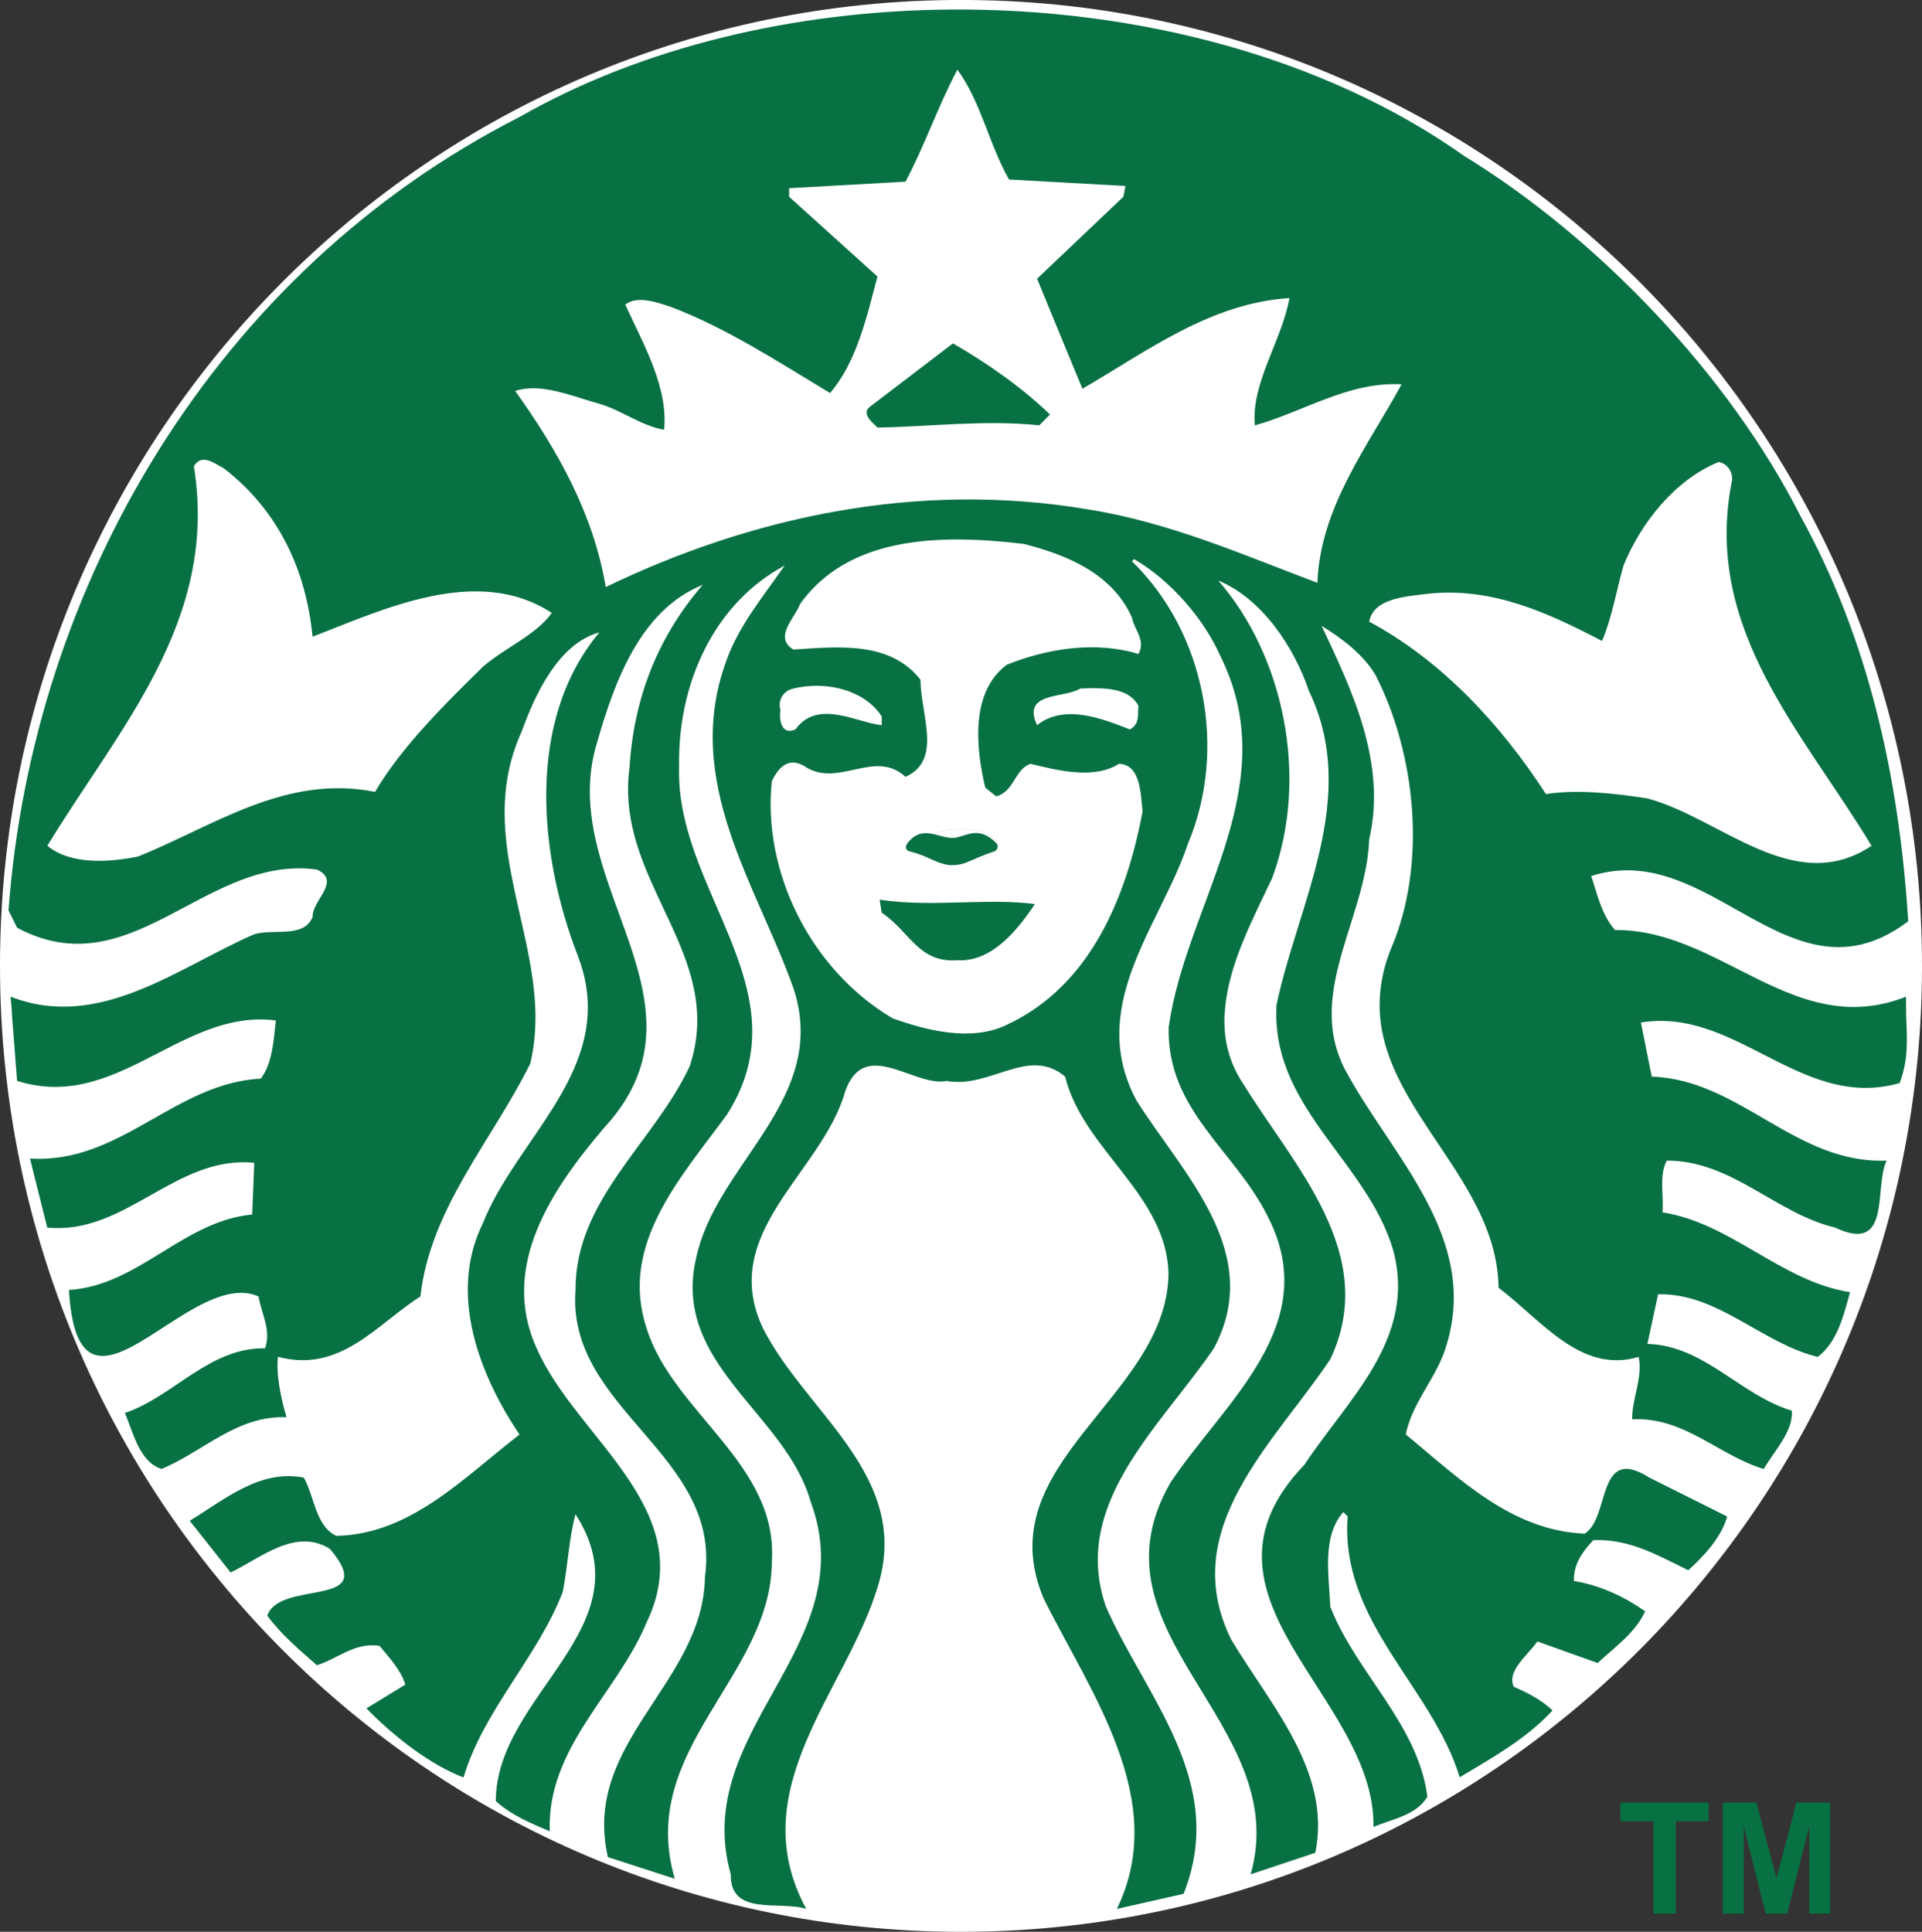 <?xml version="1.0" encoding="UTF-8"?>
<svg xmlns="http://www.w3.org/2000/svg" xmlns:xlink="http://www.w3.org/1999/xlink" width="196pt" height="197pt" viewBox="0 0 196 197" version="1.1">
<rect x="0" y="0" width="196" height="197" fill="#333333" stroke="none"/>
<g id="surface1">
<path style=" stroke:none;fill-rule:nonzero;fill:rgb(100%,100%,100%);fill-opacity:1;" d="M 196 98.496 C 196 152.898 152.121 197 98 197 C 43.875 197 0 152.898 0 98.496 C 0 44.098 43.875 -0.004 98 -0.004 C 152.121 -0.004 196 44.098 196 98.496 "/>
<path style=" stroke:none;fill-rule:nonzero;fill:rgb(3.499%,44.299%,26.299%);fill-opacity:1;" d="M 93.664 85.812 C 93.805 86.402 93.301 87.281 94.098 87.578 C 94.879 87.406 95.871 87.488 96.898 87.57 C 98.949 87.734 101.129 87.898 102.004 86.039 C 101.09 85.016 99.594 84.551 98.031 84.551 C 96.465 84.551 94.84 85.008 93.664 85.812 M 89.703 91.746 L 89.914 93.074 C 92.777 94.98 93.66 98.215 97.625 97.922 C 101.141 98.129 103.777 94.836 105.531 92.199 C 103.258 91.883 100.746 91.953 98.168 92.02 C 95.355 92.098 92.461 92.172 89.703 91.746 M 167.98 81.414 C 175.453 83.395 182.945 91.531 190.855 86.254 C 183.969 74.82 173.715 64.262 176.566 49.312 C 176.863 48.289 176.203 47.258 175.258 47.113 C 170.785 48.938 167.324 53.344 165.559 57.672 C 164.828 60.23 164.398 62.953 163.375 65.363 C 158.02 62.578 152.309 59.879 145.781 60.531 C 143.434 60.824 140.059 60.98 139.625 63.395 C 147.027 67.352 153.113 73.953 157.652 80.98 C 160.812 80.469 164.684 80.906 167.98 81.414 M 142.926 39.191 C 137.496 38.906 132.953 41.984 127.973 43.379 C 127.535 39.137 130.758 34.656 131.492 30.398 C 123.434 30.914 117.051 35.77 110.383 39.645 C 108.84 35.914 107.289 32.168 105.758 28.426 L 114.555 20.066 L 114.777 18.965 L 102.898 18.305 C 100.852 14.719 100.047 10.398 97.629 7.102 C 95.648 10.84 94.32 14.797 92.34 18.527 L 80.473 19.191 L 80.473 20.066 L 89.48 28.199 C 88.379 32.379 87.355 36.922 84.648 40.078 C 79.371 36.918 74.168 33.48 68.383 31.285 C 66.992 30.836 65.008 30.105 63.762 31.059 C 65.59 35.09 68.152 39.43 67.723 43.828 C 65.301 43.387 63.398 41.832 61.125 41.18 C 58.406 40.438 55.18 38.988 52.539 39.871 C 56.941 46.023 60.531 52.465 61.773 59.867 C 76.363 52.824 93.383 48.953 111.047 51.961 C 119.328 53.281 126.941 56.652 134.344 59.434 C 134.637 51.664 139.547 45.426 142.926 39.191 M 111.012 70.184 C 110.723 70.188 110.438 70.203 110.152 70.215 C 108.617 71.238 104.141 70.5 105.758 73.949 C 108.543 71.742 112.43 73.289 115.215 74.383 C 116.242 73.871 116.02 72.848 116.09 71.961 C 115.191 70.297 113.059 70.141 111.012 70.184 M 115.426 62.953 C 113.379 58.41 108.688 56.57 104.43 55.473 C 102.344 55.215 100.176 55.039 98.027 55.02 C 97.625 55.016 97.223 55.012 96.824 55.02 C 90.816 55.141 85.074 56.684 81.566 61.629 C 81.062 63.023 78.852 64.984 80.906 66.238 C 85.523 65.941 90.793 65.363 93.871 69.324 C 93.871 72.848 96.145 77.531 92.336 79.219 C 90.691 77.695 88.887 78.098 87.051 78.5 C 85.363 78.871 83.652 79.238 82.008 78.117 C 80.391 77.164 79.371 78.277 78.707 79.668 C 77.754 88.754 82.512 98.781 91.012 103.84 C 94.457 105.082 99.09 106.266 102.684 104.5 C 111.332 100.473 114.914 91.242 116.523 82.738 C 116.309 81.121 116.387 77.969 114.113 77.891 C 111.551 79.516 107.812 78.555 105.098 77.891 C 103.488 78.41 103.414 80.762 101.586 81.207 L 100.473 80.316 C 99.52 76.293 98.93 70.574 102.672 67.789 C 106.855 66.102 111.766 65.363 116.09 66.688 C 116.895 65.297 115.648 64.199 115.426 62.953 M 79.582 72.398 C 79.438 73.348 79.656 75.039 81.117 74.383 C 83.395 71.23 87.422 73.727 89.914 73.949 L 89.914 73.062 C 88.547 70.914 85.738 69.836 82.883 69.945 C 82.223 69.969 81.555 70.062 80.91 70.215 C 79.953 70.426 79.289 71.301 79.582 72.398 M 56.27 62.504 C 48.648 57.516 38.98 62.211 31.875 64.926 C 31.215 58.254 28.508 52.176 22.855 47.777 C 22.309 47.504 21.551 46.93 20.867 46.887 C 20.461 46.859 20.07 47.027 19.77 47.551 C 22.328 63.305 12.086 74.301 4.828 86.25 C 7.246 88.227 11.129 87.93 14.059 87.352 C 21.754 84.273 29.082 78.918 38.246 80.754 C 40.953 76.137 45.508 71.664 49.238 68 C 51.52 66.023 54.652 64.773 56.27 62.504 M 194.379 103.297 C 194.453 105.777 194.688 107.91 193.719 110.449 C 188.453 111.945 184.133 109.734 179.812 107.523 C 175.895 105.52 171.969 103.516 167.336 104.277 L 168.438 109.789 C 177.449 110.086 183.082 118.73 192.395 118.355 C 191.07 121 192.984 127.965 187.125 125.18 C 181.039 123.719 176.641 118.355 169.973 118.355 C 169.168 119.836 169.676 121.879 169.535 123.629 C 176.57 124.73 181.629 130.676 188.66 131.773 C 188 134.191 187.344 136.895 185.363 138.371 C 179.645 136.977 175.176 131.84 169.086 131.988 L 167.996 137.047 C 173.785 137.195 177.527 142.316 182.73 143.855 C 182.871 145.988 180.965 147.898 179.863 149.805 C 175.246 148.414 171.727 144.449 166.449 144.742 C 166.375 142.754 167.555 140.496 167.109 138.371 C 161.184 140.133 157.211 134.629 152.816 131.324 C 152.691 120.516 141.312 113.422 140.711 103.297 C 140.598 101.277 140.902 99.125 141.824 96.809 C 145.562 88.16 144.391 76.934 140.289 68.871 C 139.043 66.754 136.836 65.074 134.777 63.828 C 137.785 70.211 141.453 77.746 139.625 85.59 C 139.41 91.645 135.84 97.461 135.801 103.297 C 135.785 105.379 136.227 107.461 137.426 109.562 C 142.191 118.148 150.77 126.277 147.547 137.047 C 146.656 140.355 144.02 142.91 143.359 146.277 C 148.938 150.898 154.211 156.102 161.609 156.395 C 164.246 154.715 162.781 147.242 168.207 150.688 L 176.129 154.648 C 175.551 156.77 173.773 158.672 172.168 160.129 C 169.16 158.668 166.23 156.914 162.484 157.055 C 161.379 158.23 160.43 159.547 160.512 161.227 C 163.148 161.66 165.566 162.773 167.77 164.316 C 166.746 166.52 164.758 167.898 162.922 169.586 L 156.777 167.391 C 155.754 168.855 153.621 170.398 154.371 172.012 C 155.758 172.605 157.297 173.406 158.316 174.434 C 155.602 177.367 152.164 179.254 148.859 181.242 C 146.008 171.93 136.621 165.398 137.43 154.633 L 136.992 154.195 C 134.785 156.68 135.523 160.645 135.664 163.863 C 138.305 170.609 144.605 175.82 145.562 183.215 C 144.457 185.117 141.973 185.496 140.062 186.305 C 140.281 172.969 120.059 162.855 133.027 149.363 C 137.352 142.762 144.602 136.457 142.031 127.359 C 139.395 118.582 130.07 113.141 130.152 103.297 L 130.168 102.531 C 132.289 92.266 138.742 81.344 133.465 70.426 C 131.992 66.031 128.707 61.043 124.234 59.203 C 130.902 66.836 133.547 79.285 129.73 89.551 C 127.809 93.637 125.164 98.5 124.898 103.301 L 124.883 103.301 C 124.738 105.809 125.254 108.301 126.871 110.664 C 131.934 118.879 140.723 127.898 135.664 138.602 C 129.949 147.172 119.98 155.891 125.547 167.18 C 129.578 173.926 135.812 180.652 134.133 188.941 L 127.535 191.141 C 131.934 175.68 110.383 166.594 119.402 151.129 C 124.973 142.848 134.938 135.074 129.297 124.082 C 125.926 117.27 118.961 113.238 119.18 104.727 L 119.418 103.301 C 121.688 91.23 130.863 79.805 124.449 66.902 C 122.762 63.094 119.395 59.211 115.652 57.012 L 115.43 57.234 C 122.906 64.492 125.184 76.43 121.148 86.027 C 119.27 91.66 115.141 97.27 114.301 103.301 C 113.898 106.145 114.234 109.098 115.883 112.203 C 120.645 119.746 128.996 127.746 123.785 137.5 C 118.297 145.555 109.133 153.391 112.789 163.867 C 116.824 173.031 125.242 181.766 120.695 193.129 L 113.891 194.668 C 119.312 183.59 111.184 172.602 106.422 162.996 C 100.625 149.215 118.867 142.617 119.16 130.016 C 119.09 121.887 110.445 117.27 108.617 109.793 C 106.406 107.926 104.145 108.707 101.742 109.488 C 100.082 110.027 98.352 110.566 96.527 110.23 C 95.367 110.465 93.988 109.973 92.605 109.48 C 90.043 108.574 87.457 107.664 86.18 111.332 C 83.832 119.609 73.137 125.695 77.836 135.516 C 82.309 144.238 93.074 150.617 89.477 161.91 C 86.258 172.461 75.625 182.5 82.219 194.668 C 79.512 193.789 74.449 195.469 74.523 191.141 C 70.348 176.41 88.156 167.828 82.656 153.102 C 80.094 144.086 68.434 139.102 71 128.254 C 72.898 119.324 82.918 113.082 81.512 103.301 C 81.398 102.48 81.199 101.645 80.91 100.77 C 77.168 90.219 69.539 79.66 74.086 67.34 C 75.336 63.82 77.832 60.816 80.02 57.672 C 72.766 61.559 69.105 69.77 69.254 78.121 C 68.938 87.207 75.648 94.988 76.602 103.301 C 76.98 106.656 76.43 110.094 74.086 113.734 C 69.328 120.195 63.102 127.008 65.957 135.512 C 68.668 144.094 79.371 149.289 78.711 159.262 C 78.637 171.055 64.93 178.398 68.816 191.594 L 61.992 189.383 C 59.285 177.656 71.742 171.66 71.887 160.812 C 73.648 148.34 57.742 143.711 58.695 131.555 C 58.629 122.312 66.758 116.465 70.352 108.691 C 70.969 106.801 71.172 105.016 71.09 103.301 C 70.648 94.711 62.906 87.992 64.191 78.332 C 64.625 71.223 67.043 64.992 71.66 59.645 C 65.289 62.207 62.656 69.543 60.895 75.699 C 57.84 85.574 65.133 94.453 65.863 103.305 C 66.188 107.211 65.234 111.094 61.559 115.062 C 56.277 121.285 50.922 129.137 54.734 137.504 C 58.773 146.727 71.457 153.91 65.953 165.418 C 62.953 172.68 55.766 178.172 56.062 186.746 C 54.156 185.938 52.184 185.133 50.562 183.672 C 50.562 172.754 66.098 165.934 58.695 154.426 C 58.039 156.695 57.898 159.781 57.387 162.348 C 54.816 169.02 49.324 174.359 47.266 181.262 C 43.828 179.934 40.23 177.145 37.371 174.215 L 41.336 171.789 C 40.895 170.32 39.723 169.074 38.699 167.832 C 36.125 167.469 34.438 169.156 32.316 169.816 C 30.484 168.203 28.715 166.734 27.254 164.758 C 28.57 161.012 38.844 164.105 33.641 157.949 C 30.125 155.754 26.598 158.891 23.52 160.355 L 19.348 155.086 C 22.941 152.891 26.523 149.805 30.988 150.688 C 32.09 152.672 32.164 155.59 34.285 156.621 C 41.84 156.473 47.188 150.766 52.977 146.293 C 48.941 140.289 45.656 132 49.242 124.742 C 52.113 117.469 59.594 111.34 59.934 103.297 C 60.012 101.469 59.727 99.543 58.926 97.469 C 54.969 87.281 53.574 73.508 61.125 64.488 C 57.02 65.594 54.598 70.711 53.203 74.594 C 48.664 84.543 54.402 93.762 54.602 103.297 C 54.629 105.012 54.488 106.73 54.074 108.465 C 50.188 116.305 43.891 123.184 42.871 132.211 C 38.398 135.062 34.727 140.051 28.352 138.367 C 28.129 140.051 28.641 142.617 29.227 144.527 C 24.172 144.312 20.727 148.039 16.473 149.797 C 14.207 149.07 13.613 146.141 12.738 144.09 C 17.719 142.406 21.312 137.414 27.031 137.492 C 27.691 135.652 26.656 133.965 26.367 132.211 C 23.629 130.992 20.273 133.027 17.129 135.059 C 12.102 138.305 7.613 141.555 7.031 131.547 C 14.137 131.105 18.68 124.508 25.719 123.852 L 25.93 118.582 C 21.934 118.18 18.652 120.027 15.371 121.879 C 12.09 123.73 8.809 125.582 4.816 125.18 L 3.055 118.145 C 12.293 118.723 17.797 110.441 26.594 109.996 C 27.762 108.461 27.902 106.188 28.129 104.066 C 23.695 103.488 19.906 105.445 16.105 107.398 C 11.676 109.684 7.23 111.965 1.742 110.223 C 1.742 110.223 1.395 105.793 1.203 103.297 L 1.219 103.297 C 1.148 102.32 1.082 101.641 1.082 101.641 C 10.168 105.168 18.156 98.641 25.93 95.27 C 27.906 94.68 30.988 95.703 31.879 93.508 C 31.801 91.82 34.875 89.852 32.316 88.676 C 27.391 88.004 23.18 90.199 19.043 92.395 C 13.633 95.27 8.348 98.141 1.742 94.605 L 0.867 92.844 C 3.293 59.719 21.977 27.691 52.977 11.934 C 65.531 4.758 81.129 1.102 96.859 0.973 C 115.848 0.812 135.027 5.793 149.301 15.895 C 163.156 24.395 176.41 38.402 183.605 52.625 C 190.484 65.086 193.652 79.062 194.598 93.949 C 187.945 98.973 182.508 95.82 176.902 92.668 C 172.371 90.121 167.734 87.574 162.266 89.34 C 162.926 91.246 163.289 93.223 164.688 94.836 C 169.238 94.805 173.195 96.781 177.09 98.762 C 182.488 101.504 187.773 104.242 194.371 101.641 L 194.379 103.297 M 97.18 35.016 C 100.633 37.004 104.289 39.562 107.074 42.273 L 105.98 43.375 C 100.484 42.789 94.695 43.52 89.484 43.602 C 88.902 43.012 87.73 42.133 88.824 41.395 L 97.18 35.016 "/>
<path style=" stroke:none;fill-rule:nonzero;fill:rgb(100%,100%,100%);fill-opacity:1;" d="M 105.777 89.875 L 89.707 89.875 L 89.707 83.27 L 105.777 83.27 L 105.777 89.875 M 95.211 87.48 C 95.738 87.48 96.312 87.523 96.898 87.57 C 97.48 87.617 98.074 87.664 98.645 87.664 C 100.082 87.664 101.379 87.371 102.004 86.039 C 101.09 85.016 99.594 84.551 98.031 84.551 C 96.465 84.551 94.84 85.008 93.664 85.812 C 93.805 86.402 93.301 87.281 94.098 87.578 C 94.434 87.504 94.809 87.48 95.211 87.48 "/>
<path style=" stroke:none;fill-rule:nonzero;fill:rgb(99.199%,99.599%,100%);fill-opacity:1;" d="M 98.645 87.664 C 98.074 87.664 97.48 87.617 96.898 87.57 C 96.312 87.523 95.738 87.48 95.211 87.48 C 94.809 87.48 94.434 87.504 94.098 87.578 C 93.301 87.281 93.805 86.402 93.664 85.812 C 94.84 85.008 96.465 84.551 98.031 84.551 C 99.594 84.551 101.09 85.016 102.004 86.039 C 101.379 87.371 100.082 87.664 98.645 87.664 "/>
<path style=" stroke:none;fill-rule:nonzero;fill:rgb(3.499%,44.299%,26.299%);fill-opacity:1;" d="M 92.676 86.801 C 94.754 87.293 95.27 88.031 96.91 88.234 C 98.652 88.203 98.402 87.852 101.445 86.801 C 101.645 86.73 101.922 86.289 101.578 85.949 C 99.691 84.074 98.383 85.414 97.199 85.449 C 95.629 85.469 94.152 84.105 92.617 85.875 C 92.355 86.234 92.219 86.59 92.676 86.801 "/>
<path style=" stroke:none;fill-rule:nonzero;fill:rgb(3.499%,44.299%,26.299%);fill-opacity:1;" d="M 168.605 195.137 L 168.605 185.73 L 165.246 185.73 L 165.246 183.816 L 174.238 183.816 L 174.238 185.73 L 170.891 185.73 L 170.891 195.137 L 168.605 195.137 "/>
<path style=" stroke:none;fill-rule:nonzero;fill:rgb(3.499%,44.299%,26.299%);fill-opacity:1;" d="M 175.691 195.137 L 175.691 183.816 L 179.113 183.816 L 181.164 191.539 L 183.195 183.816 L 186.625 183.816 L 186.625 195.137 L 184.504 195.137 L 184.504 186.227 L 182.254 195.137 L 180.055 195.137 L 177.816 186.227 L 177.816 195.137 L 175.691 195.137 "/>
</g>
</svg>
